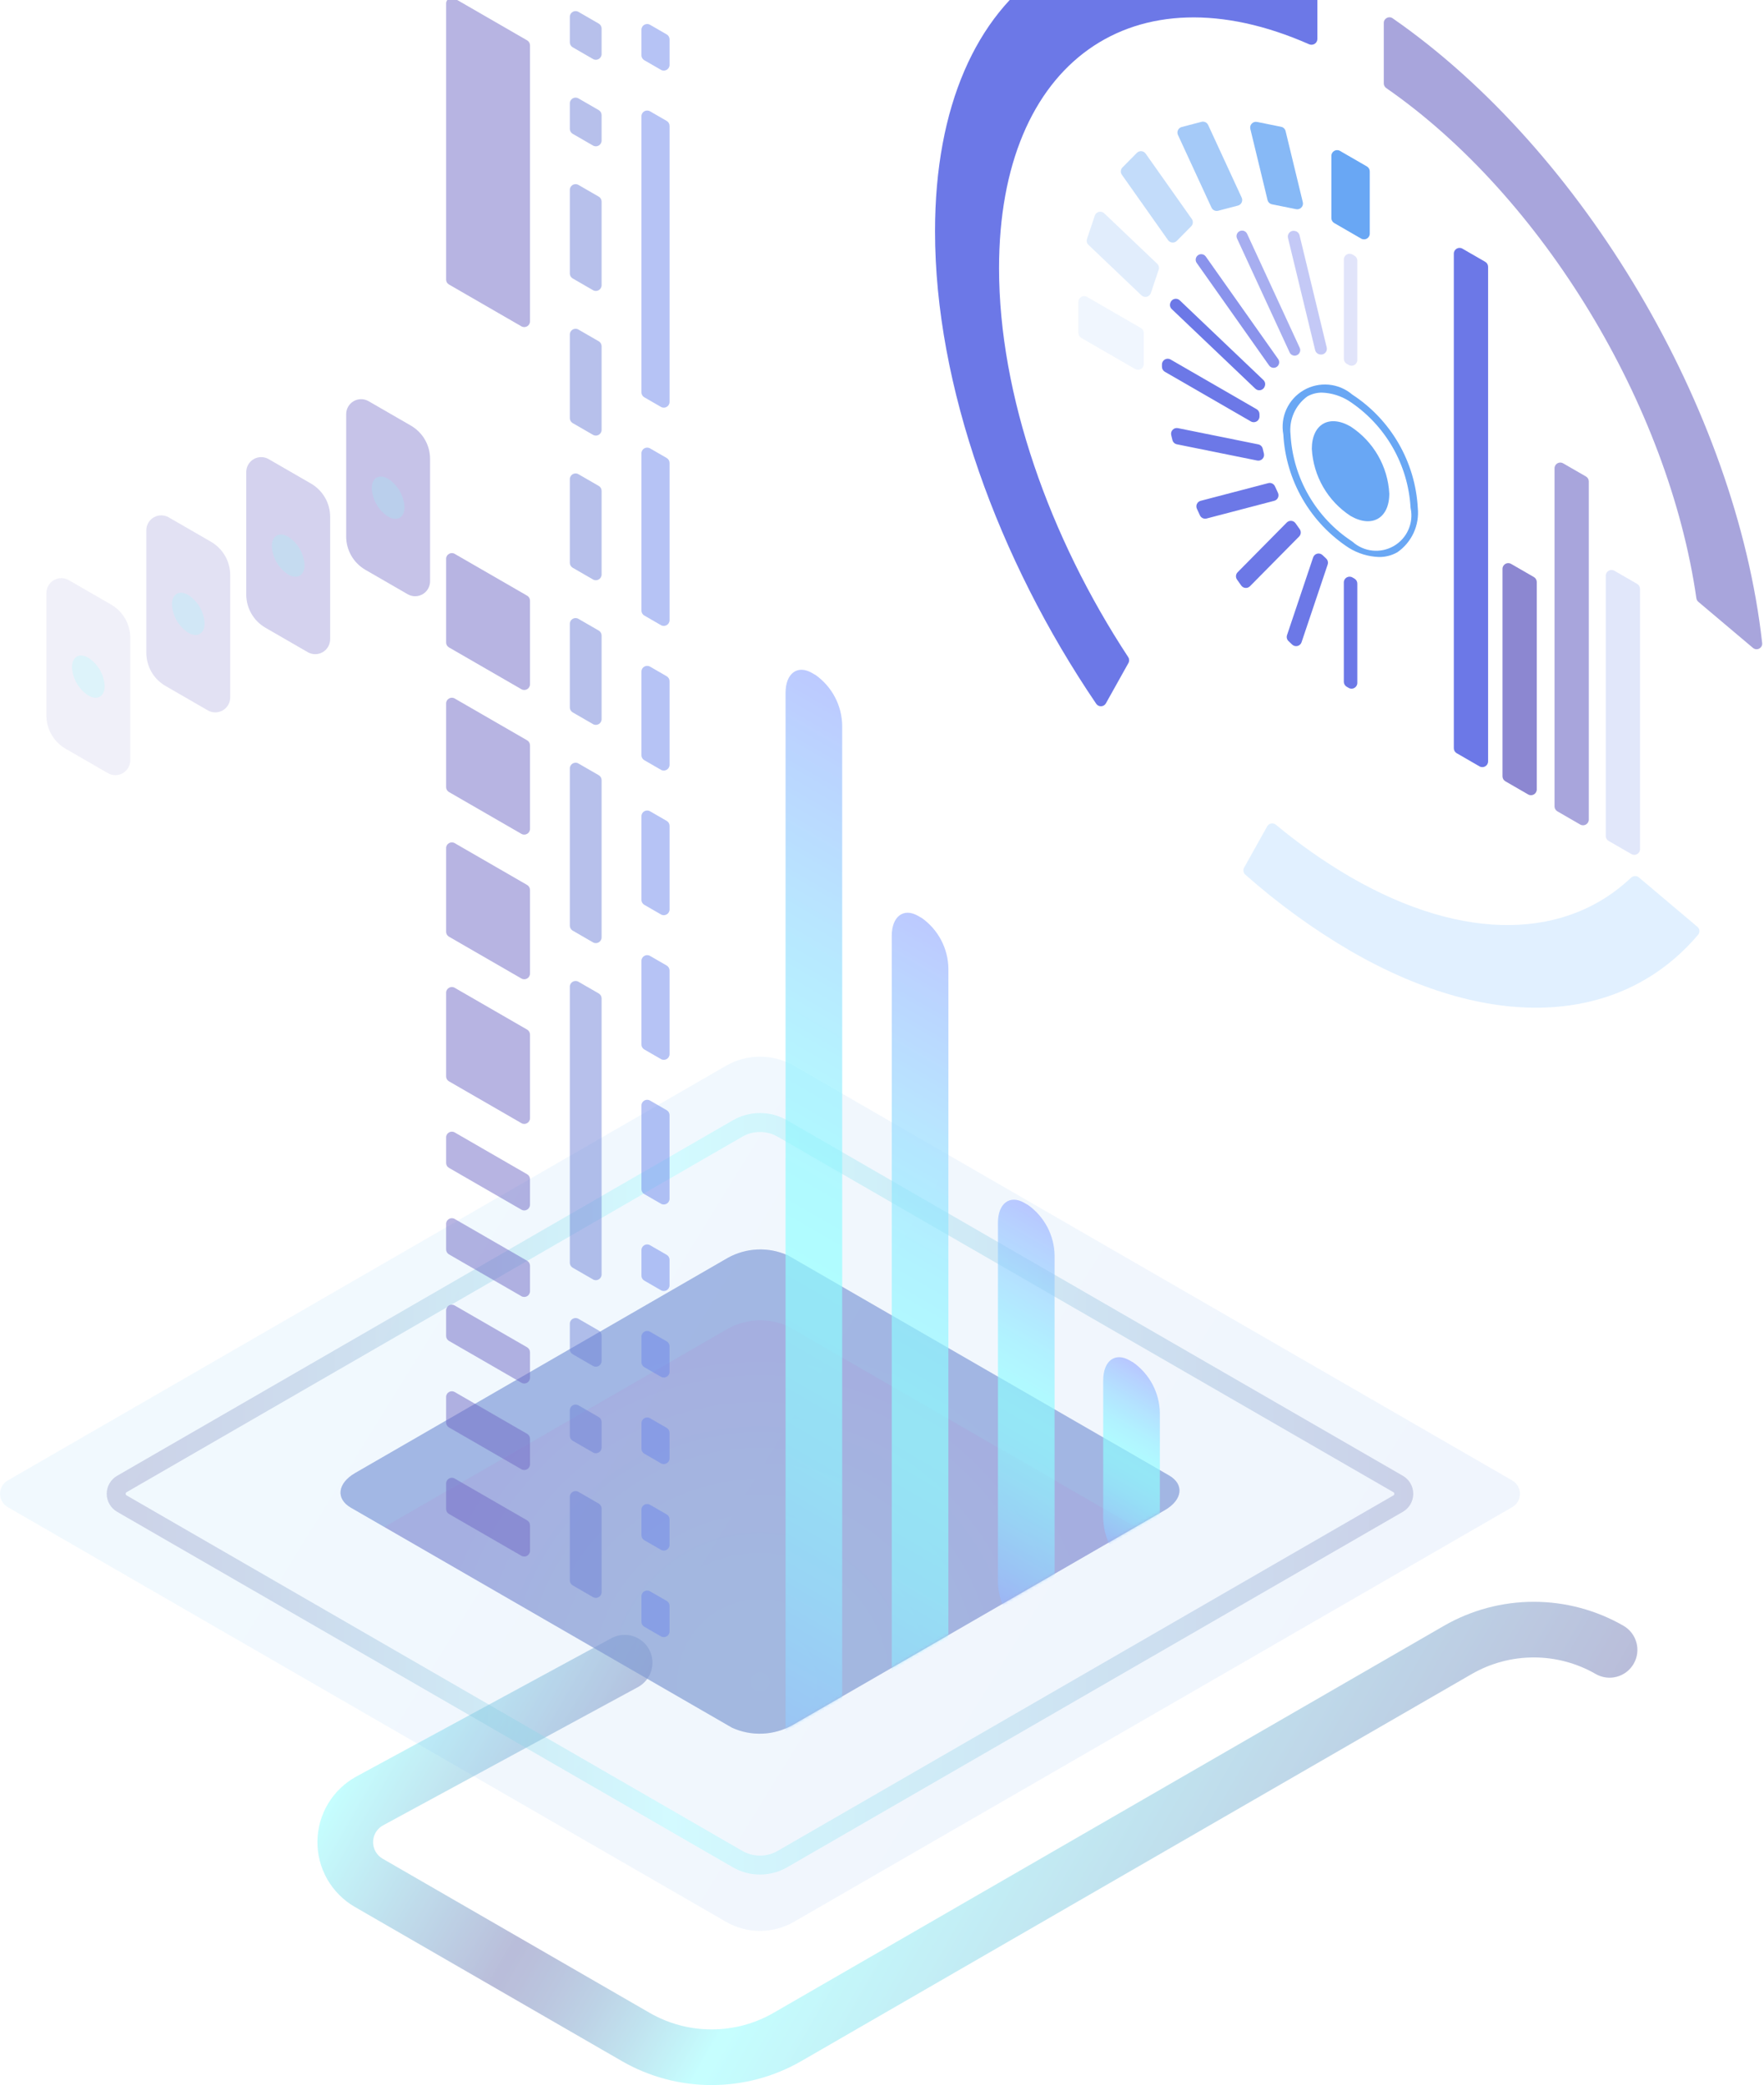 <svg width="615" height="727" viewBox="0 0 615 727" fill="none" xmlns="http://www.w3.org/2000/svg">
    <g opacity="0.6">
        <path style="mix-blend-mode:lighten" opacity="0.5" d="M248.089 726.951C237.111 726.959 226.323 724.078 216.811 718.597L123.701 664.84C119.695 662.527 116.377 659.19 114.086 655.172C111.795 651.153 110.615 646.598 110.666 641.972C110.716 637.347 111.997 632.819 114.375 628.852C116.754 624.884 120.144 621.621 124.2 619.397L213.146 571.156C215.408 569.929 218.065 569.651 220.532 570.383C222.999 571.115 225.074 572.797 226.301 575.059C227.528 577.321 227.806 579.978 227.074 582.445C226.342 584.912 224.661 586.987 222.399 588.214L133.492 636.435C132.463 637.01 131.604 637.846 131.003 638.86C130.403 639.874 130.081 641.03 130.072 642.208C130.063 643.387 130.367 644.547 130.952 645.57C131.537 646.593 132.383 647.443 133.404 648.033L226.514 701.79C233.079 705.564 240.518 707.55 248.091 707.55C255.663 707.55 263.103 705.564 269.667 701.79L503.448 566.817C512.963 561.342 523.748 558.461 534.726 558.461C545.703 558.461 556.489 561.342 566.004 566.817C567.109 567.453 568.077 568.301 568.854 569.312C569.631 570.323 570.202 571.477 570.532 572.709C570.863 573.94 570.948 575.225 570.782 576.489C570.616 577.753 570.202 578.972 569.565 580.077C568.927 581.181 568.078 582.149 567.066 582.925C566.055 583.701 564.9 584.27 563.668 584.599C562.436 584.929 561.152 585.012 559.887 584.845C558.623 584.677 557.405 584.263 556.301 583.624C549.737 579.849 542.298 577.862 534.726 577.862C527.154 577.862 519.714 579.849 513.15 583.624L279.37 718.597C269.857 724.078 259.069 726.96 248.089 726.951Z" fill="url(#paint0_linear_1_9893)"/>
        <path d="M480.77 194.201C477.037 194.071 473.404 192.964 470.233 190.991C463.595 186.658 458.071 180.823 454.108 173.958C450.144 167.093 447.852 159.392 447.418 151.477C446.864 148.481 447.251 145.388 448.527 142.621C449.804 139.855 451.905 137.552 454.543 136.029C457.182 134.506 460.227 133.838 463.261 134.116C466.294 134.395 469.167 135.606 471.484 137.584C478.122 141.917 483.646 147.752 487.61 154.617C491.573 161.482 493.865 169.183 494.3 177.098C494.598 180.074 494.095 183.076 492.842 185.793C491.589 188.509 489.632 190.84 487.174 192.546C485.224 193.655 483.014 194.226 480.77 194.201ZM460.957 136.887C459.152 136.861 457.372 137.315 455.8 138.204C453.736 139.7 452.105 141.717 451.074 144.048C450.043 146.38 449.648 148.943 449.931 151.477C450.341 158.956 452.506 166.234 456.25 172.722C459.968 179.163 465.139 184.646 471.351 188.734C471.44 188.792 471.524 188.858 471.603 188.928C473.514 190.622 475.906 191.68 478.447 191.953C481.042 192.233 483.658 191.68 485.917 190.375C488.177 189.07 489.964 187.081 491.018 184.694C492.052 182.357 492.331 179.756 491.82 177.255C491.798 177.15 491.784 177.045 491.777 176.938C491.345 169.515 489.185 162.295 485.467 155.853C481.723 149.366 476.504 143.85 470.233 139.754C467.442 138.009 464.246 137.022 460.957 136.887Z" fill="#056CEC"/>
        <path d="M484.365 172.088C484.365 180.7 478.318 184.191 470.86 179.885C466.929 177.322 463.657 173.868 461.311 169.804C458.965 165.74 457.609 161.18 457.355 156.494C457.355 147.883 463.402 144.392 470.86 148.698C474.791 151.261 478.063 154.714 480.409 158.778C482.756 162.842 484.111 167.402 484.365 172.088Z" fill="#056CEC"/>
        <path d="M477.553 81.454C477.553 82.993 475.887 83.955 474.553 83.186L465.169 77.769C464.55 77.412 464.169 76.751 464.169 76.037V54.342C464.169 52.802 465.835 51.84 467.169 52.609L476.553 58.026C477.172 58.383 477.553 59.044 477.553 59.758V81.454Z" fill="#056CEC"/>
        <path opacity="0.8" d="M454.21 70.498C454.554 71.921 453.304 73.219 451.87 72.929L443.464 71.231C442.703 71.077 442.099 70.496 441.917 69.74L435.916 44.943C435.572 43.52 436.822 42.222 438.257 42.512L446.658 44.211C447.419 44.365 448.022 44.946 448.205 45.7L454.21 70.498Z" fill="#056CEC"/>
        <path opacity="0.6" d="M432.9 68.905C433.422 70.035 432.795 71.362 431.591 71.678L424.695 73.481C423.758 73.726 422.78 73.264 422.373 72.384L410.682 47.052C410.16 45.922 410.787 44.594 411.991 44.279L418.887 42.476C419.824 42.23 420.803 42.693 421.209 43.572L432.9 68.905Z" fill="#056CEC"/>
        <path opacity="0.4" d="M415.504 76.343C416.063 77.135 415.974 78.213 415.293 78.902L410.283 83.974C409.408 84.86 407.945 84.74 407.226 83.723L391.132 60.93C390.573 60.139 390.662 59.06 391.343 58.371L396.357 53.297C397.233 52.412 398.696 52.533 399.414 53.55L415.504 76.343Z" fill="#056CEC"/>
        <path opacity="0.2" d="M403.446 91.956C404.008 92.492 404.21 93.305 403.962 94.041L401.234 102.165C400.768 103.552 399.018 103.986 397.959 102.976L379.482 85.377C378.92 84.841 378.719 84.028 378.966 83.292L381.694 75.168C382.16 73.781 383.91 73.347 384.97 74.356L403.446 91.956Z" fill="#056CEC"/>
        <path opacity="0.1" d="M397.77 114.367C398.389 114.724 398.77 115.384 398.77 116.099V126.932C398.77 128.471 397.103 129.433 395.77 128.664L376.981 117.816C376.362 117.459 375.98 116.799 375.98 116.084V105.247C375.98 103.707 377.647 102.745 378.981 103.515L397.77 114.367Z" fill="#056CEC"/>
        <path opacity="0.2" d="M473.212 125.515C473.212 127.054 471.546 128.016 470.213 127.247L469.51 126.842C468.891 126.485 468.51 125.824 468.51 125.109V90.467C468.51 88.927 470.177 87.965 471.511 88.735L472.213 89.141C472.832 89.499 473.212 90.159 473.212 90.873V125.515Z" fill="#0A1ED7"/>
        <path opacity="0.4" d="M462.544 121.148C462.889 122.571 461.639 123.869 460.204 123.58L460.057 123.55C459.295 123.396 458.692 122.815 458.509 122.06L449.041 82.945C448.697 81.523 449.945 80.225 451.379 80.513L451.523 80.542C452.285 80.696 452.89 81.277 453.073 82.032L462.544 121.148Z" fill="#0A1ED7"/>
        <path opacity="0.6" d="M453.131 121.254C453.636 122.348 453.03 123.632 451.865 123.938C450.957 124.176 450.01 123.728 449.616 122.877L431.277 83.143C430.772 82.049 431.379 80.765 432.545 80.461C433.451 80.224 434.397 80.671 434.79 81.522L453.131 121.254Z" fill="#0A1ED7"/>
        <path opacity="0.8" d="M445.62 125.185C446.161 125.952 446.075 126.996 445.415 127.663C444.568 128.519 443.153 128.402 442.458 127.418L417.218 91.671C416.677 90.905 416.764 89.861 417.423 89.194C418.27 88.337 419.686 88.454 420.38 89.438L445.62 125.185Z" fill="#0A1ED7"/>
        <path d="M440.462 132.484C441.025 133.02 441.226 133.832 440.979 134.569L440.932 134.708C440.466 136.096 438.716 136.529 437.657 135.52L408.516 107.762C407.953 107.226 407.751 106.412 408 105.675L408.048 105.532C408.515 104.146 410.264 103.714 411.323 104.723L440.462 132.484Z" fill="#0A1ED7"/>
        <path d="M438.106 142.664C438.724 143.021 439.106 143.681 439.106 144.396V145.203C439.106 146.743 437.439 147.705 436.106 146.935L406.103 129.613C405.484 129.255 405.103 128.595 405.103 127.881V127.073C405.103 125.534 406.769 124.572 408.103 125.341L438.106 142.664Z" fill="#0A1ED7"/>
        <path d="M438.683 154.929C439.445 155.083 440.049 155.664 440.231 156.419L440.646 158.134C440.99 159.556 439.74 160.854 438.305 160.564L410.297 154.901C409.536 154.748 408.933 154.167 408.75 153.413L408.334 151.699C407.989 150.277 409.239 148.977 410.674 149.267L438.683 154.929Z" fill="#0A1ED7"/>
        <path d="M442.171 168.442C443.108 168.197 444.086 168.659 444.493 169.538L445.553 171.834C446.076 172.964 445.449 174.292 444.244 174.608L420.668 180.777C419.731 181.023 418.752 180.56 418.346 179.681L417.284 177.381C416.762 176.25 417.389 174.923 418.594 174.608L442.171 168.442Z" fill="#0A1ED7"/>
        <path d="M448.617 182.177C449.492 181.291 450.955 181.412 451.673 182.429L453.134 184.499C453.693 185.291 453.603 186.369 452.922 187.058L435.79 204.39C434.914 205.276 433.452 205.155 432.734 204.138L431.274 202.072C430.715 201.28 430.804 200.202 431.485 199.512L448.617 182.177Z" fill="#0A1ED7"/>
        <path d="M457.809 194.34C458.275 192.953 460.023 192.519 461.083 193.528L462.361 194.743C462.924 195.279 463.125 196.092 462.878 196.829L453.774 223.918C453.307 225.305 451.558 225.739 450.498 224.729L449.225 223.516C448.662 222.98 448.461 222.167 448.708 221.431L457.809 194.34Z" fill="#0A1ED7"/>
        <path d="M468.51 203.057C468.51 201.517 470.176 200.555 471.509 201.324L472.212 201.729C472.831 202.087 473.212 202.747 473.212 203.462V238.108C473.212 239.647 471.546 240.609 470.213 239.84L469.51 239.435C468.891 239.077 468.51 238.417 468.51 237.702V203.057Z" fill="#0A1ED7"/>
        <path opacity="0.6" d="M482.438 29.059C482.438 29.719 482.76 30.332 483.302 30.709C537.847 68.552 581.804 141.573 591.422 208.58C591.492 209.068 591.737 209.511 592.114 209.828L611.129 225.876C612.494 227.029 614.558 225.96 614.36 224.184C605.324 142.956 552.072 52.52 485.523 6.372C484.21 5.461 482.438 6.415 482.438 8.014V29.059Z" fill="#10069F"/>
        <path opacity="0.2" d="M571.378 305.903C570.582 305.231 569.403 305.288 568.647 306.006C546.275 327.247 510.811 328.861 470.863 305.797C461.699 300.441 452.996 294.336 444.841 287.545C443.871 286.737 442.402 287 441.786 288.102L433.753 302.483C433.297 303.298 433.466 304.321 434.165 304.941C445.498 314.994 457.789 323.913 470.863 331.571C521.561 360.842 566.145 356.488 592.03 325.896C592.732 325.067 592.614 323.825 591.785 323.125L571.378 305.903Z" fill="#0C8AFF"/>
        <path d="M382.183 245.376C383.014 246.6 384.839 246.512 385.56 245.22L393.409 231.17C393.774 230.517 393.744 229.715 393.333 229.089C365.859 187.278 348.309 137.715 348.309 93.534C348.309 21.035 395.531 -11.443 456.395 15.43C457.736 16.022 459.285 15.064 459.285 13.599V-7.844C459.285 -8.61 458.832 -9.318 458.14 -9.647C384.092 -44.955 325.986 -6.787 325.986 80.647C325.986 134.459 347.995 195.039 382.183 245.376Z" fill="#0A1ED7"/>
        <path d="M518.805 265.459C518.805 266.999 517.138 267.961 515.805 267.191L507.857 262.602C507.239 262.245 506.857 261.585 506.857 260.87V88.425C506.857 86.886 508.524 85.923 509.858 86.693L517.805 91.282C518.424 91.64 518.805 92.3 518.805 93.014V265.459Z" fill="#0A1ED7"/>
        <path opacity="0.8" d="M535.772 275.25C535.772 276.79 534.105 277.752 532.772 276.982L524.829 272.398C524.21 272.04 523.829 271.38 523.829 270.666V198.333C523.829 196.793 525.496 195.831 526.829 196.601L534.771 201.185C535.39 201.543 535.772 202.203 535.772 202.918V275.25Z" fill="#10069F"/>
        <path opacity="0.6" d="M553.918 285.734C553.918 287.273 552.252 288.236 550.918 287.466L542.971 282.877C542.352 282.52 541.971 281.859 541.971 281.145V163.269C541.971 161.729 543.637 160.767 544.97 161.536L552.918 166.122C553.537 166.479 553.918 167.14 553.918 167.854V285.734Z" fill="#10069F"/>
        <path opacity="0.2" d="M571.783 296.051C571.783 297.59 570.116 298.553 568.782 297.783L560.835 293.194C560.216 292.836 559.835 292.176 559.835 291.462V200.722C559.835 199.182 561.502 198.22 562.835 198.99L570.783 203.579C571.401 203.936 571.783 204.597 571.783 205.311V296.051Z" fill="#0B37DE"/>
        <path opacity="0.1" d="M253.121 670.045L2.682 525.453C1.867 524.982 1.189 524.305 0.719 523.49C0.248 522.675 0 521.75 0 520.808C0 519.867 0.248 518.942 0.719 518.126C1.189 517.311 1.867 516.634 2.682 516.163L253.113 371.576C256.714 369.497 260.799 368.403 264.958 368.403C269.116 368.403 273.201 369.497 276.802 371.576L527.241 516.167C528.057 516.638 528.734 517.315 529.205 518.131C529.675 518.946 529.923 519.871 529.923 520.813C529.923 521.754 529.675 522.679 529.205 523.495C528.734 524.31 528.057 524.987 527.241 525.458L276.81 670.045C273.209 672.124 269.124 673.218 264.966 673.218C260.807 673.218 256.722 672.124 253.121 670.045Z" fill="url(#paint1_linear_1_9893)"/>
        <g style="mix-blend-mode:lighten" opacity="0.5">
            <path opacity="0.62" d="M264.964 653.56C261.646 653.564 258.386 652.693 255.512 651.035L40.829 527.085C39.727 526.45 38.811 525.535 38.175 524.433C37.538 523.331 37.203 522.081 37.203 520.808C37.203 519.536 37.538 518.286 38.175 517.184C38.811 516.082 39.727 515.167 40.829 514.532L255.506 390.585C258.381 388.93 261.641 388.059 264.958 388.059C268.276 388.059 271.536 388.93 274.411 390.585L489.098 514.534C490.199 515.171 491.113 516.086 491.749 517.188C492.385 518.29 492.719 519.539 492.719 520.811C492.719 522.083 492.385 523.333 491.749 524.435C491.113 525.537 490.199 526.452 489.098 527.088L274.416 651.035C271.542 652.691 268.282 653.562 264.964 653.56ZM264.959 394.663C262.801 394.662 260.681 395.228 258.811 396.305L44.131 520.251C44.033 520.307 43.952 520.389 43.896 520.487C43.839 520.585 43.81 520.696 43.81 520.808C43.81 520.921 43.839 521.033 43.896 521.13C43.952 521.228 44.033 521.31 44.131 521.366L258.816 645.315C260.687 646.39 262.807 646.955 264.964 646.955C267.121 646.955 269.241 646.39 271.112 645.315L485.793 521.369C485.89 521.312 485.971 521.231 486.027 521.133C486.083 521.035 486.113 520.924 486.113 520.811C486.113 520.699 486.083 520.588 486.027 520.49C485.971 520.392 485.89 520.311 485.793 520.254L271.106 396.305C269.236 395.228 267.116 394.662 264.959 394.663Z" fill="url(#paint2_linear_1_9893)"/>
        </g>
        <path opacity="0.66" d="M255.231 602.377L122.346 525.655C116.967 522.55 117.642 517.127 123.852 513.541L253.72 438.562C256.906 436.786 260.464 435.783 264.108 435.632C267.752 435.48 271.381 436.186 274.702 437.692L407.587 514.413C412.966 517.518 412.291 522.942 406.081 526.528L276.213 601.507C273.028 603.282 269.47 604.286 265.826 604.437C262.181 604.588 258.553 603.882 255.231 602.377Z" fill="#2B3AA5"/>
        <path opacity="0.66" d="M255.231 602.377L122.346 525.655C116.967 522.55 117.642 517.127 123.852 513.541L253.72 438.562C256.906 436.786 260.464 435.783 264.108 435.632C267.752 435.48 271.381 436.186 274.702 437.692L407.587 514.413C412.966 517.518 412.291 522.942 406.081 526.528L276.213 601.507C273.028 603.282 269.47 604.286 265.826 604.437C262.181 604.588 258.553 603.882 255.231 602.377Z" fill="url(#paint3_radial_1_9893)" fill-opacity="0.2"/>
        <path d="M122.346 525.655L134.019 532.395L253.72 463.286C256.906 461.51 260.464 460.506 264.108 460.355C267.752 460.204 271.38 460.91 274.702 462.416L395.914 532.398L406.081 526.528C412.291 522.942 412.966 517.518 407.587 514.413L274.702 437.692C271.38 436.186 267.752 435.48 264.108 435.632C260.464 435.783 256.906 436.786 253.72 438.562L123.852 513.541C117.642 517.127 116.968 522.55 122.346 525.655Z" fill="#42FFFF" fill-opacity="0.1"/>
        <mask id="mask0_1_9893" style="mask-type:luminance" maskUnits="userSpaceOnUse" x="118" y="12" width="294" height="593">
            <path d="M403.745 12.8L407.576 514.417C412.954 517.522 412.279 522.946 406.069 526.532L276.202 601.51C273.016 603.286 269.458 604.29 265.814 604.441C262.17 604.592 258.541 603.886 255.219 602.38L122.334 525.659C116.956 522.554 117.63 517.13 123.841 513.545L133.406 12.8" fill="white"/>
        </mask>
        <g mask="url(#mask0_1_9893)">
            <path opacity="0.66" d="M284.435 235.405L283.064 234.613C277.99 231.684 273.876 234.794 273.876 241.56V639.032C273.928 642.473 274.787 645.854 276.382 648.903C277.978 651.952 280.267 654.584 283.064 656.588L284.435 657.379C289.509 660.309 293.623 657.199 293.623 650.433V252.96C293.571 249.52 292.712 246.139 291.117 243.09C289.521 240.041 287.232 237.409 284.435 235.405Z" fill="url(#paint4_linear_1_9893)"/>
            <path opacity="0.66" d="M321.459 320.116L320.089 319.324C315.014 316.395 310.9 319.504 310.9 326.271V660.41C310.953 663.851 311.811 667.231 313.407 670.28C315.002 673.329 317.291 675.961 320.089 677.965L321.459 678.757C326.534 681.687 330.647 678.577 330.647 671.811V337.671C330.595 334.231 329.737 330.85 328.141 327.801C326.545 324.752 324.257 322.12 321.459 320.116Z" fill="url(#paint5_linear_1_9893)"/>
            <path opacity="0.66" d="M358.483 420.167L357.113 419.375C352.038 416.446 347.925 419.555 347.925 426.321V551.535C347.977 554.976 348.835 558.357 350.431 561.406C352.027 564.454 354.315 567.087 357.113 569.09L358.483 569.882C363.558 572.812 367.672 569.702 367.672 562.936V437.722C367.619 434.281 366.761 430.9 365.165 427.851C363.57 424.803 361.281 422.17 358.483 420.167Z" fill="url(#paint6_linear_1_9893)"/>
            <path opacity="0.66" d="M395.181 475.078L393.81 474.286C388.736 471.357 384.622 474.467 384.622 481.232V529.263C384.674 532.704 385.533 536.084 387.128 539.133C388.724 542.182 391.013 544.814 393.81 546.818L395.181 547.61C400.255 550.539 404.369 547.43 404.369 540.664V492.633C404.317 489.192 403.458 485.812 401.863 482.763C400.267 479.714 397.978 477.082 395.181 475.078Z" fill="url(#paint7_linear_1_9893)"/>
        </g>
        <g opacity="0.5">
            <path d="M184.78 420.018C184.78 421.558 183.113 422.52 181.78 421.75L156.531 407.174C155.912 406.817 155.531 406.156 155.531 405.442V396.553C155.531 395.013 157.198 394.051 158.531 394.821L183.78 409.397C184.399 409.755 184.78 410.415 184.78 411.13V420.018Z" fill="#10069F"/>
            <path d="M184.78 450.187C184.78 451.727 183.113 452.689 181.78 451.919L156.531 437.343C155.912 436.986 155.531 436.325 155.531 435.611V426.722C155.531 425.182 157.198 424.22 158.531 424.989L183.78 439.564C184.398 439.921 184.78 440.581 184.78 441.296V450.187Z" fill="#10069F"/>
            <path d="M184.78 480.352C184.78 481.892 183.113 482.854 181.78 482.084L156.531 467.508C155.912 467.151 155.531 466.49 155.531 465.776V456.887C155.531 455.347 157.198 454.385 158.531 455.155L183.78 469.731C184.399 470.089 184.78 470.749 184.78 471.464V480.352Z" fill="#10069F"/>
            <path d="M184.78 510.522C184.78 512.062 183.113 513.024 181.78 512.254L156.531 497.678C155.912 497.32 155.531 496.66 155.531 495.946V487.057C155.531 485.517 157.198 484.555 158.531 485.325L183.78 499.901C184.399 500.259 184.78 500.919 184.78 501.633V510.522Z" fill="#10069F"/>
            <path d="M184.78 540.688C184.78 542.228 183.113 543.19 181.78 542.42L156.531 527.844C155.912 527.487 155.531 526.826 155.531 526.112V517.223C155.531 515.683 157.198 514.721 158.531 515.491L183.78 530.067C184.399 530.425 184.78 531.085 184.78 531.799V540.688Z" fill="#10069F"/>
            <path d="M184.78 112.041C184.78 113.58 183.113 114.543 181.78 113.773L156.531 99.196C155.912 98.839 155.531 98.179 155.531 97.464V1.226C155.531 -0.314 157.198 -1.276 158.531 -0.506L183.78 14.07C184.399 14.428 184.78 15.088 184.78 15.802V112.041Z" fill="#10069F"/>
            <path opacity="0.8" d="M142.134 207.178L127.393 198.667C125.356 197.491 123.665 195.799 122.489 193.762C121.313 191.725 120.693 189.414 120.693 187.062V144.377C120.693 143.464 120.934 142.567 121.391 141.776C121.847 140.985 122.504 140.328 123.295 139.871C124.086 139.414 124.983 139.174 125.897 139.174C126.81 139.174 127.708 139.414 128.499 139.871L143.239 148.381C145.276 149.558 146.968 151.249 148.144 153.286C149.32 155.323 149.939 157.634 149.939 159.986V202.671C149.939 203.585 149.699 204.482 149.242 205.273C148.785 206.064 148.129 206.721 147.338 207.178C146.546 207.634 145.649 207.875 144.736 207.875C143.822 207.875 142.925 207.634 142.134 207.178Z" fill="#10069F"/>
            <path opacity="0.6" d="M107.295 227.377L92.554 218.866C90.517 217.69 88.825 215.998 87.649 213.961C86.473 211.924 85.854 209.613 85.853 207.261V164.577C85.853 163.663 86.094 162.766 86.551 161.975C87.007 161.184 87.664 160.527 88.455 160.07C89.246 159.613 90.144 159.373 91.057 159.373C91.971 159.373 92.868 159.613 93.659 160.07L108.399 168.581C110.437 169.757 112.128 171.448 113.304 173.485C114.48 175.523 115.1 177.833 115.1 180.186V222.87C115.1 223.784 114.859 224.681 114.403 225.472C113.946 226.263 113.289 226.92 112.498 227.377C111.707 227.833 110.81 228.074 109.896 228.074C108.983 228.074 108.086 227.833 107.295 227.377Z" fill="#10069F"/>
            <path opacity="0.4" d="M72.452 247.678L57.712 239.167C55.675 237.991 53.983 236.299 52.807 234.262C51.631 232.225 51.012 229.914 51.012 227.562V184.878C51.012 183.964 51.252 183.067 51.709 182.276C52.166 181.485 52.822 180.828 53.613 180.371C54.404 179.914 55.302 179.674 56.215 179.674C57.129 179.674 58.026 179.915 58.817 180.371L73.558 188.882C75.595 190.058 77.286 191.749 78.462 193.787C79.638 195.824 80.258 198.134 80.258 200.487V243.171C80.258 244.085 80.017 244.982 79.561 245.773C79.104 246.564 78.447 247.221 77.656 247.678C76.865 248.134 75.968 248.375 75.054 248.375C74.141 248.375 73.243 248.134 72.452 247.678Z" fill="#10069F"/>
            <path opacity="0.2" d="M37.614 269.564L22.874 261.054C20.837 259.878 19.145 258.186 17.969 256.149C16.793 254.112 16.174 251.801 16.174 249.449V206.764C16.174 205.851 16.414 204.953 16.871 204.162C17.328 203.371 17.985 202.714 18.776 202.258C19.567 201.801 20.464 201.561 21.377 201.561C22.291 201.561 23.188 201.801 23.979 202.258L38.72 210.768C40.757 211.944 42.449 213.636 43.625 215.673C44.801 217.71 45.42 220.021 45.42 222.373V265.058C45.42 265.971 45.179 266.869 44.723 267.66C44.266 268.451 43.609 269.108 42.818 269.564C42.027 270.021 41.13 270.261 40.216 270.261C39.303 270.261 38.406 270.021 37.614 269.564Z" fill="#10069F"/>
            <path d="M184.78 238.562C184.78 240.102 183.113 241.064 181.78 240.295L156.531 225.72C155.913 225.363 155.531 224.703 155.531 223.988V194.838C155.531 193.298 157.198 192.336 158.531 193.106L183.78 207.68C184.398 208.037 184.78 208.697 184.78 209.412V238.562Z" fill="#10069F"/>
            <path d="M184.78 288.992C184.78 290.531 183.113 291.494 181.78 290.724L156.531 276.147C155.912 275.79 155.531 275.13 155.531 274.415V245.265C155.531 243.725 157.198 242.763 158.531 243.533L183.78 258.109C184.399 258.467 184.78 259.127 184.78 259.841V288.992Z" fill="#10069F"/>
            <path d="M184.78 339.422C184.78 340.962 183.113 341.924 181.78 341.154L156.531 326.578C155.912 326.221 155.531 325.56 155.531 324.846V295.695C155.531 294.156 157.198 293.194 158.531 293.963L183.78 308.54C184.399 308.897 184.78 309.558 184.78 310.272V339.422Z" fill="#10069F"/>
            <path d="M184.78 389.851C184.78 391.39 183.113 392.352 181.78 391.583L156.531 377.008C155.913 376.651 155.531 375.991 155.531 375.276V346.126C155.531 344.586 157.198 343.624 158.531 344.394L183.78 358.968C184.398 359.325 184.78 359.985 184.78 360.7V389.851Z" fill="#10069F"/>
            <path d="M233.43 22.615C233.43 24.154 231.763 25.117 230.43 24.347L224.625 20.996C224.006 20.639 223.625 19.979 223.625 19.264V10.375C223.625 8.835 225.292 7.873 226.625 8.643L232.429 11.994C233.048 12.351 233.43 13.011 233.43 13.726V22.615Z" fill="#0B37DE"/>
            <path d="M233.43 448.107C233.43 449.647 231.763 450.609 230.43 449.839L224.625 446.488C224.006 446.131 223.625 445.471 223.625 444.756V435.867C223.625 434.328 225.292 433.365 226.625 434.135L232.429 437.486C233.048 437.843 233.43 438.504 233.43 439.218V448.107Z" fill="#0B37DE"/>
            <path d="M233.43 478.276C233.43 479.816 231.763 480.778 230.43 480.008L224.625 476.657C224.006 476.3 223.625 475.64 223.625 474.925V466.036C223.625 464.497 225.292 463.534 226.625 464.304L232.429 467.655C233.048 468.012 233.43 468.672 233.43 469.387V478.276Z" fill="#0B37DE"/>
            <path d="M233.43 508.441C233.43 509.981 231.763 510.943 230.43 510.173L224.625 506.822C224.006 506.465 223.625 505.805 223.625 505.09V496.201C223.625 494.662 225.292 493.699 226.625 494.469L232.429 497.82C233.048 498.177 233.43 498.837 233.43 499.552V508.441Z" fill="#0B37DE"/>
            <path d="M233.43 538.611C233.43 540.15 231.763 541.113 230.43 540.343L224.625 536.992C224.006 536.635 223.625 535.975 223.625 535.26V526.371C223.625 524.832 225.292 523.869 226.625 524.639L232.429 527.99C233.048 528.347 233.43 529.007 233.43 529.722V538.611Z" fill="#0B37DE"/>
            <path d="M233.43 568.778C233.43 570.317 231.763 571.28 230.43 570.51L224.625 567.161C224.006 566.804 223.625 566.143 223.625 565.429V556.539C223.625 555 225.291 554.038 226.625 554.807L232.429 558.156C233.048 558.513 233.43 559.174 233.43 559.888V568.778Z" fill="#0B37DE"/>
            <path d="M233.43 140.13C233.43 141.67 231.763 142.632 230.43 141.863L224.625 138.513C224.006 138.156 223.625 137.496 223.625 136.781V40.54C223.625 39.001 225.292 38.038 226.625 38.808L232.429 42.159C233.048 42.516 233.43 43.176 233.43 43.891V140.13Z" fill="#0B37DE"/>
            <path d="M233.43 216.223C233.43 217.762 231.763 218.725 230.43 217.955L224.625 214.604C224.006 214.247 223.625 213.587 223.625 212.872V158.057C223.625 156.517 225.292 155.555 226.625 156.325L232.429 159.675C233.048 160.033 233.43 160.693 233.43 161.408V216.223Z" fill="#0B37DE"/>
            <path d="M233.43 266.654C233.43 268.193 231.763 269.155 230.43 268.386L224.625 265.035C224.006 264.678 223.625 264.017 223.625 263.303V234.152C223.625 232.613 225.292 231.651 226.625 232.42L232.429 235.771C233.048 236.128 233.43 236.789 233.43 237.503V266.654Z" fill="#0B37DE"/>
            <path d="M233.43 317.08C233.43 318.62 231.763 319.582 230.43 318.813L224.625 315.462C224.006 315.104 223.625 314.444 223.625 313.73V284.579C223.625 283.04 225.292 282.077 226.625 282.847L232.429 286.198C233.048 286.555 233.43 287.216 233.43 287.93V317.08Z" fill="#0B37DE"/>
            <path d="M233.43 367.511C233.43 369.051 231.763 370.013 230.43 369.243L224.625 365.892C224.006 365.535 223.625 364.875 223.625 364.16V335.01C223.625 333.47 225.292 332.508 226.625 333.278L232.429 336.629C233.048 336.986 233.43 337.646 233.43 338.361V367.511Z" fill="#0B37DE"/>
            <path d="M233.43 417.942C233.43 419.481 231.763 420.443 230.43 419.674L224.625 416.323C224.006 415.966 223.625 415.305 223.625 414.591V385.44C223.625 383.9 225.291 382.938 226.625 383.707L232.429 387.056C233.048 387.414 233.43 388.074 233.43 388.789V417.942Z" fill="#0B37DE"/>
            <path d="M198.664 521.863C198.664 520.323 200.331 519.361 201.664 520.131L208.745 524.219C209.364 524.576 209.745 525.236 209.745 525.951V555.101C209.745 556.641 208.078 557.603 206.745 556.833L199.664 552.745C199.045 552.388 198.664 551.727 198.664 551.013V521.863Z" fill="#0F30BE"/>
            <path d="M198.664 491.698C198.664 490.158 200.331 489.196 201.664 489.966L208.745 494.054C209.364 494.411 209.745 495.071 209.745 495.786V504.673C209.745 506.212 208.078 507.174 206.745 506.405L199.664 502.319C199.045 501.961 198.664 501.301 198.664 500.586V491.698Z" fill="#0F30BE"/>
            <path d="M198.664 461.529C198.664 459.99 200.331 459.028 201.664 459.797L208.745 463.886C209.364 464.243 209.745 464.903 209.745 465.618V474.506C209.745 476.046 208.078 477.008 206.745 476.238L199.664 472.15C199.045 471.793 198.664 471.133 198.664 470.418V461.529Z" fill="#0F30BE"/>
            <path d="M198.664 36.036C198.664 34.496 200.33 33.534 201.664 34.304L208.744 38.39C209.363 38.747 209.745 39.408 209.745 40.122V49.011C209.745 50.551 208.078 51.513 206.745 50.744L199.664 46.657C199.045 46.3 198.664 45.64 198.664 44.925V36.036Z" fill="#0F30BE"/>
            <path d="M198.664 5.868C198.664 4.329 200.331 3.366 201.664 4.136L208.745 8.225C209.364 8.582 209.745 9.242 209.745 9.957V18.845C209.745 20.385 208.078 21.347 206.745 20.577L199.664 16.489C199.045 16.132 198.664 15.472 198.664 14.757V5.868Z" fill="#0F30BE"/>
            <path d="M198.664 344.012C198.664 342.472 200.331 341.51 201.664 342.28L208.745 346.368C209.364 346.725 209.745 347.386 209.745 348.1V444.339C209.745 445.879 208.078 446.841 206.745 446.071L199.664 441.985C199.045 441.628 198.664 440.967 198.664 440.253V344.012Z" fill="#0F30BE"/>
            <path d="M198.664 267.917C198.664 266.378 200.331 265.415 201.664 266.185L208.745 270.274C209.364 270.631 209.745 271.291 209.745 272.006V326.821C209.745 328.36 208.078 329.323 206.745 328.553L199.664 324.465C199.045 324.107 198.664 323.447 198.664 322.733V267.917Z" fill="#0F30BE"/>
            <path d="M198.664 217.49C198.664 215.95 200.331 214.988 201.664 215.758L208.745 219.846C209.364 220.203 209.745 220.863 209.745 221.578V250.728C209.745 252.268 208.078 253.23 206.745 252.46L199.664 248.372C199.045 248.015 198.664 247.354 198.664 246.64V217.49Z" fill="#0F30BE"/>
            <path d="M198.664 167.062C198.664 165.523 200.33 164.56 201.664 165.33L208.744 169.416C209.363 169.773 209.745 170.434 209.745 171.148V200.299C209.745 201.839 208.078 202.801 206.745 202.031L199.664 197.945C199.045 197.588 198.664 196.927 198.664 196.213V167.062Z" fill="#0F30BE"/>
            <path d="M198.664 116.632C198.664 115.092 200.331 114.13 201.664 114.9L208.745 118.988C209.364 119.346 209.745 120.006 209.745 120.72V149.871C209.745 151.41 208.078 152.372 206.745 151.603L199.664 147.514C199.045 147.157 198.664 146.497 198.664 145.782V116.632Z" fill="#0F30BE"/>
            <path d="M198.664 66.201C198.664 64.662 200.331 63.7 201.664 64.469L208.745 68.558C209.364 68.915 209.745 69.575 209.745 70.29V99.44C209.745 100.98 208.078 101.942 206.745 101.172L199.664 97.084C199.045 96.726 198.664 96.066 198.664 95.352V66.201Z" fill="#0F30BE"/>
        </g>
        <path d="M36.501 239.203C36.501 242.84 33.947 244.315 30.797 242.496C29.137 241.414 27.755 239.955 26.764 238.239C25.773 236.523 25.201 234.597 25.094 232.618C25.094 228.98 27.647 227.506 30.797 229.325C32.458 230.407 33.839 231.866 34.83 233.582C35.821 235.299 36.394 237.224 36.501 239.203Z" fill="#42FFFF" fill-opacity="0.2"/>
        <path d="M71.342 217.317C71.342 220.954 68.789 222.428 65.639 220.61C63.979 219.527 62.597 218.069 61.606 216.352C60.615 214.636 60.043 212.71 59.935 210.731C59.935 207.094 62.489 205.62 65.639 207.438C67.299 208.521 68.681 209.979 69.672 211.695C70.663 213.412 71.235 215.338 71.342 217.317Z" fill="#42FFFF" fill-opacity="0.2"/>
        <path d="M106.181 197.018C106.181 200.655 103.627 202.129 100.477 200.311C98.817 199.228 97.435 197.77 96.444 196.053C95.453 194.337 94.881 192.411 94.773 190.432C94.773 186.795 97.327 185.321 100.477 187.139C102.137 188.222 103.519 189.68 104.51 191.397C105.501 193.113 106.073 195.039 106.181 197.018Z" fill="#42FFFF" fill-opacity="0.2"/>
        <path d="M141.018 176.817C141.018 180.454 138.465 181.928 135.315 180.109C133.655 179.027 132.273 177.569 131.282 175.852C130.291 174.136 129.719 172.21 129.611 170.231C129.611 166.594 132.165 165.12 135.315 166.938C136.975 168.021 138.357 169.479 139.348 171.196C140.339 172.912 140.911 174.838 141.018 176.817Z" fill="#42FFFF" fill-opacity="0.2"/>
    </g>
    <defs>
        <linearGradient id="paint0_linear_1_9893" x1="177.59" y1="519.259" x2="497.897" y2="704.189" gradientUnits="userSpaceOnUse">
            <stop stop-color="#42FFFF"/>
            <stop offset="0.175" stop-color="#21529E"/>
            <stop offset="0.22" stop-color="#182484"/>
            <stop offset="0.24" stop-color="#1A2D89"/>
            <stop offset="0.273" stop-color="#1E4597"/>
            <stop offset="0.314" stop-color="#266DAD"/>
            <stop offset="0.362" stop-color="#31A4CC"/>
            <stop offset="0.415" stop-color="#3EEAF3"/>
            <stop offset="0.43" stop-color="#42FFFF"/>
            <stop offset="0.883" stop-color="#21529E"/>
            <stop offset="1" stop-color="#182484"/>
        </linearGradient>
        <linearGradient id="paint1_linear_1_9893" x1="701.836" y1="748.952" x2="60.81" y2="353.864" gradientUnits="userSpaceOnUse">
            <stop stop-color="#0936DE"/>
            <stop offset="1" stop-color="#28B1FE"/>
        </linearGradient>
        <linearGradient id="paint2_linear_1_9893" x1="37.203" y1="520.81" x2="492.719" y2="520.81" gradientUnits="userSpaceOnUse">
            <stop stop-color="#182484"/>
            <stop offset="0.041" stop-color="#1A2D89"/>
            <stop offset="0.107" stop-color="#1E4597"/>
            <stop offset="0.192" stop-color="#266DAD"/>
            <stop offset="0.29" stop-color="#31A4CC"/>
            <stop offset="0.399" stop-color="#3EEAF3"/>
            <stop offset="0.43" stop-color="#42FFFF"/>
            <stop offset="0.883" stop-color="#21529E"/>
            <stop offset="1" stop-color="#182484"/>
        </linearGradient>
        <radialGradient id="paint3_radial_1_9893" cx="0" cy="0" r="1" gradientUnits="userSpaceOnUse" gradientTransform="translate(264.967 586.411) scale(119.414 119.414)">
            <stop stop-color="#42FFFF"/>
            <stop offset="0.137" stop-color="#43F9FF"/>
            <stop offset="0.328" stop-color="#46E6FF"/>
            <stop offset="0.552" stop-color="#4AC8FF"/>
            <stop offset="0.798" stop-color="#519FFF"/>
            <stop offset="1" stop-color="#5778FF"/>
        </radialGradient>
        <linearGradient id="paint4_linear_1_9893" x1="283.749" y1="656.983" x2="466.472" y2="340.507" gradientUnits="userSpaceOnUse">
            <stop stop-color="#5778FF"/>
            <stop offset="0.01" stop-color="#567CFF"/>
            <stop offset="0.126" stop-color="#4FABFF"/>
            <stop offset="0.237" stop-color="#49CFFF"/>
            <stop offset="0.341" stop-color="#45EAFF"/>
            <stop offset="0.433" stop-color="#43F9FF"/>
            <stop offset="0.505" stop-color="#42FFFF"/>
            <stop offset="0.572" stop-color="#43F7FF"/>
            <stop offset="0.673" stop-color="#46E3FF"/>
            <stop offset="0.795" stop-color="#4CC0FF"/>
            <stop offset="0.934" stop-color="#5391FF"/>
            <stop offset="1" stop-color="#5778FF"/>
        </linearGradient>
        <linearGradient id="paint5_linear_1_9893" x1="320.774" y1="678.361" x2="476.072" y2="409.384" gradientUnits="userSpaceOnUse">
            <stop stop-color="#5778FF"/>
            <stop offset="0.01" stop-color="#567CFF"/>
            <stop offset="0.126" stop-color="#4FABFF"/>
            <stop offset="0.237" stop-color="#49CFFF"/>
            <stop offset="0.341" stop-color="#45EAFF"/>
            <stop offset="0.433" stop-color="#43F9FF"/>
            <stop offset="0.505" stop-color="#42FFFF"/>
            <stop offset="0.572" stop-color="#43F7FF"/>
            <stop offset="0.673" stop-color="#46E3FF"/>
            <stop offset="0.795" stop-color="#4CC0FF"/>
            <stop offset="0.934" stop-color="#5391FF"/>
            <stop offset="1" stop-color="#5778FF"/>
        </linearGradient>
        <linearGradient id="paint6_linear_1_9893" x1="357.798" y1="569.486" x2="422.628" y2="457.201" gradientUnits="userSpaceOnUse">
            <stop stop-color="#5778FF"/>
            <stop offset="0.01" stop-color="#567CFF"/>
            <stop offset="0.126" stop-color="#4FABFF"/>
            <stop offset="0.237" stop-color="#49CFFF"/>
            <stop offset="0.341" stop-color="#45EAFF"/>
            <stop offset="0.433" stop-color="#43F9FF"/>
            <stop offset="0.505" stop-color="#42FFFF"/>
            <stop offset="0.572" stop-color="#43F7FF"/>
            <stop offset="0.673" stop-color="#46E3FF"/>
            <stop offset="0.795" stop-color="#4CC0FF"/>
            <stop offset="0.934" stop-color="#5391FF"/>
            <stop offset="1" stop-color="#5778FF"/>
        </linearGradient>
        <linearGradient id="paint7_linear_1_9893" x1="394.496" y1="547.214" x2="425.903" y2="492.816" gradientUnits="userSpaceOnUse">
            <stop stop-color="#5778FF"/>
            <stop offset="0.01" stop-color="#567CFF"/>
            <stop offset="0.126" stop-color="#4FABFF"/>
            <stop offset="0.237" stop-color="#49CFFF"/>
            <stop offset="0.341" stop-color="#45EAFF"/>
            <stop offset="0.433" stop-color="#43F9FF"/>
            <stop offset="0.505" stop-color="#42FFFF"/>
            <stop offset="0.572" stop-color="#43F7FF"/>
            <stop offset="0.673" stop-color="#46E3FF"/>
            <stop offset="0.795" stop-color="#4CC0FF"/>
            <stop offset="0.934" stop-color="#5391FF"/>
            <stop offset="1" stop-color="#5778FF"/>
        </linearGradient>
    </defs>
</svg>
